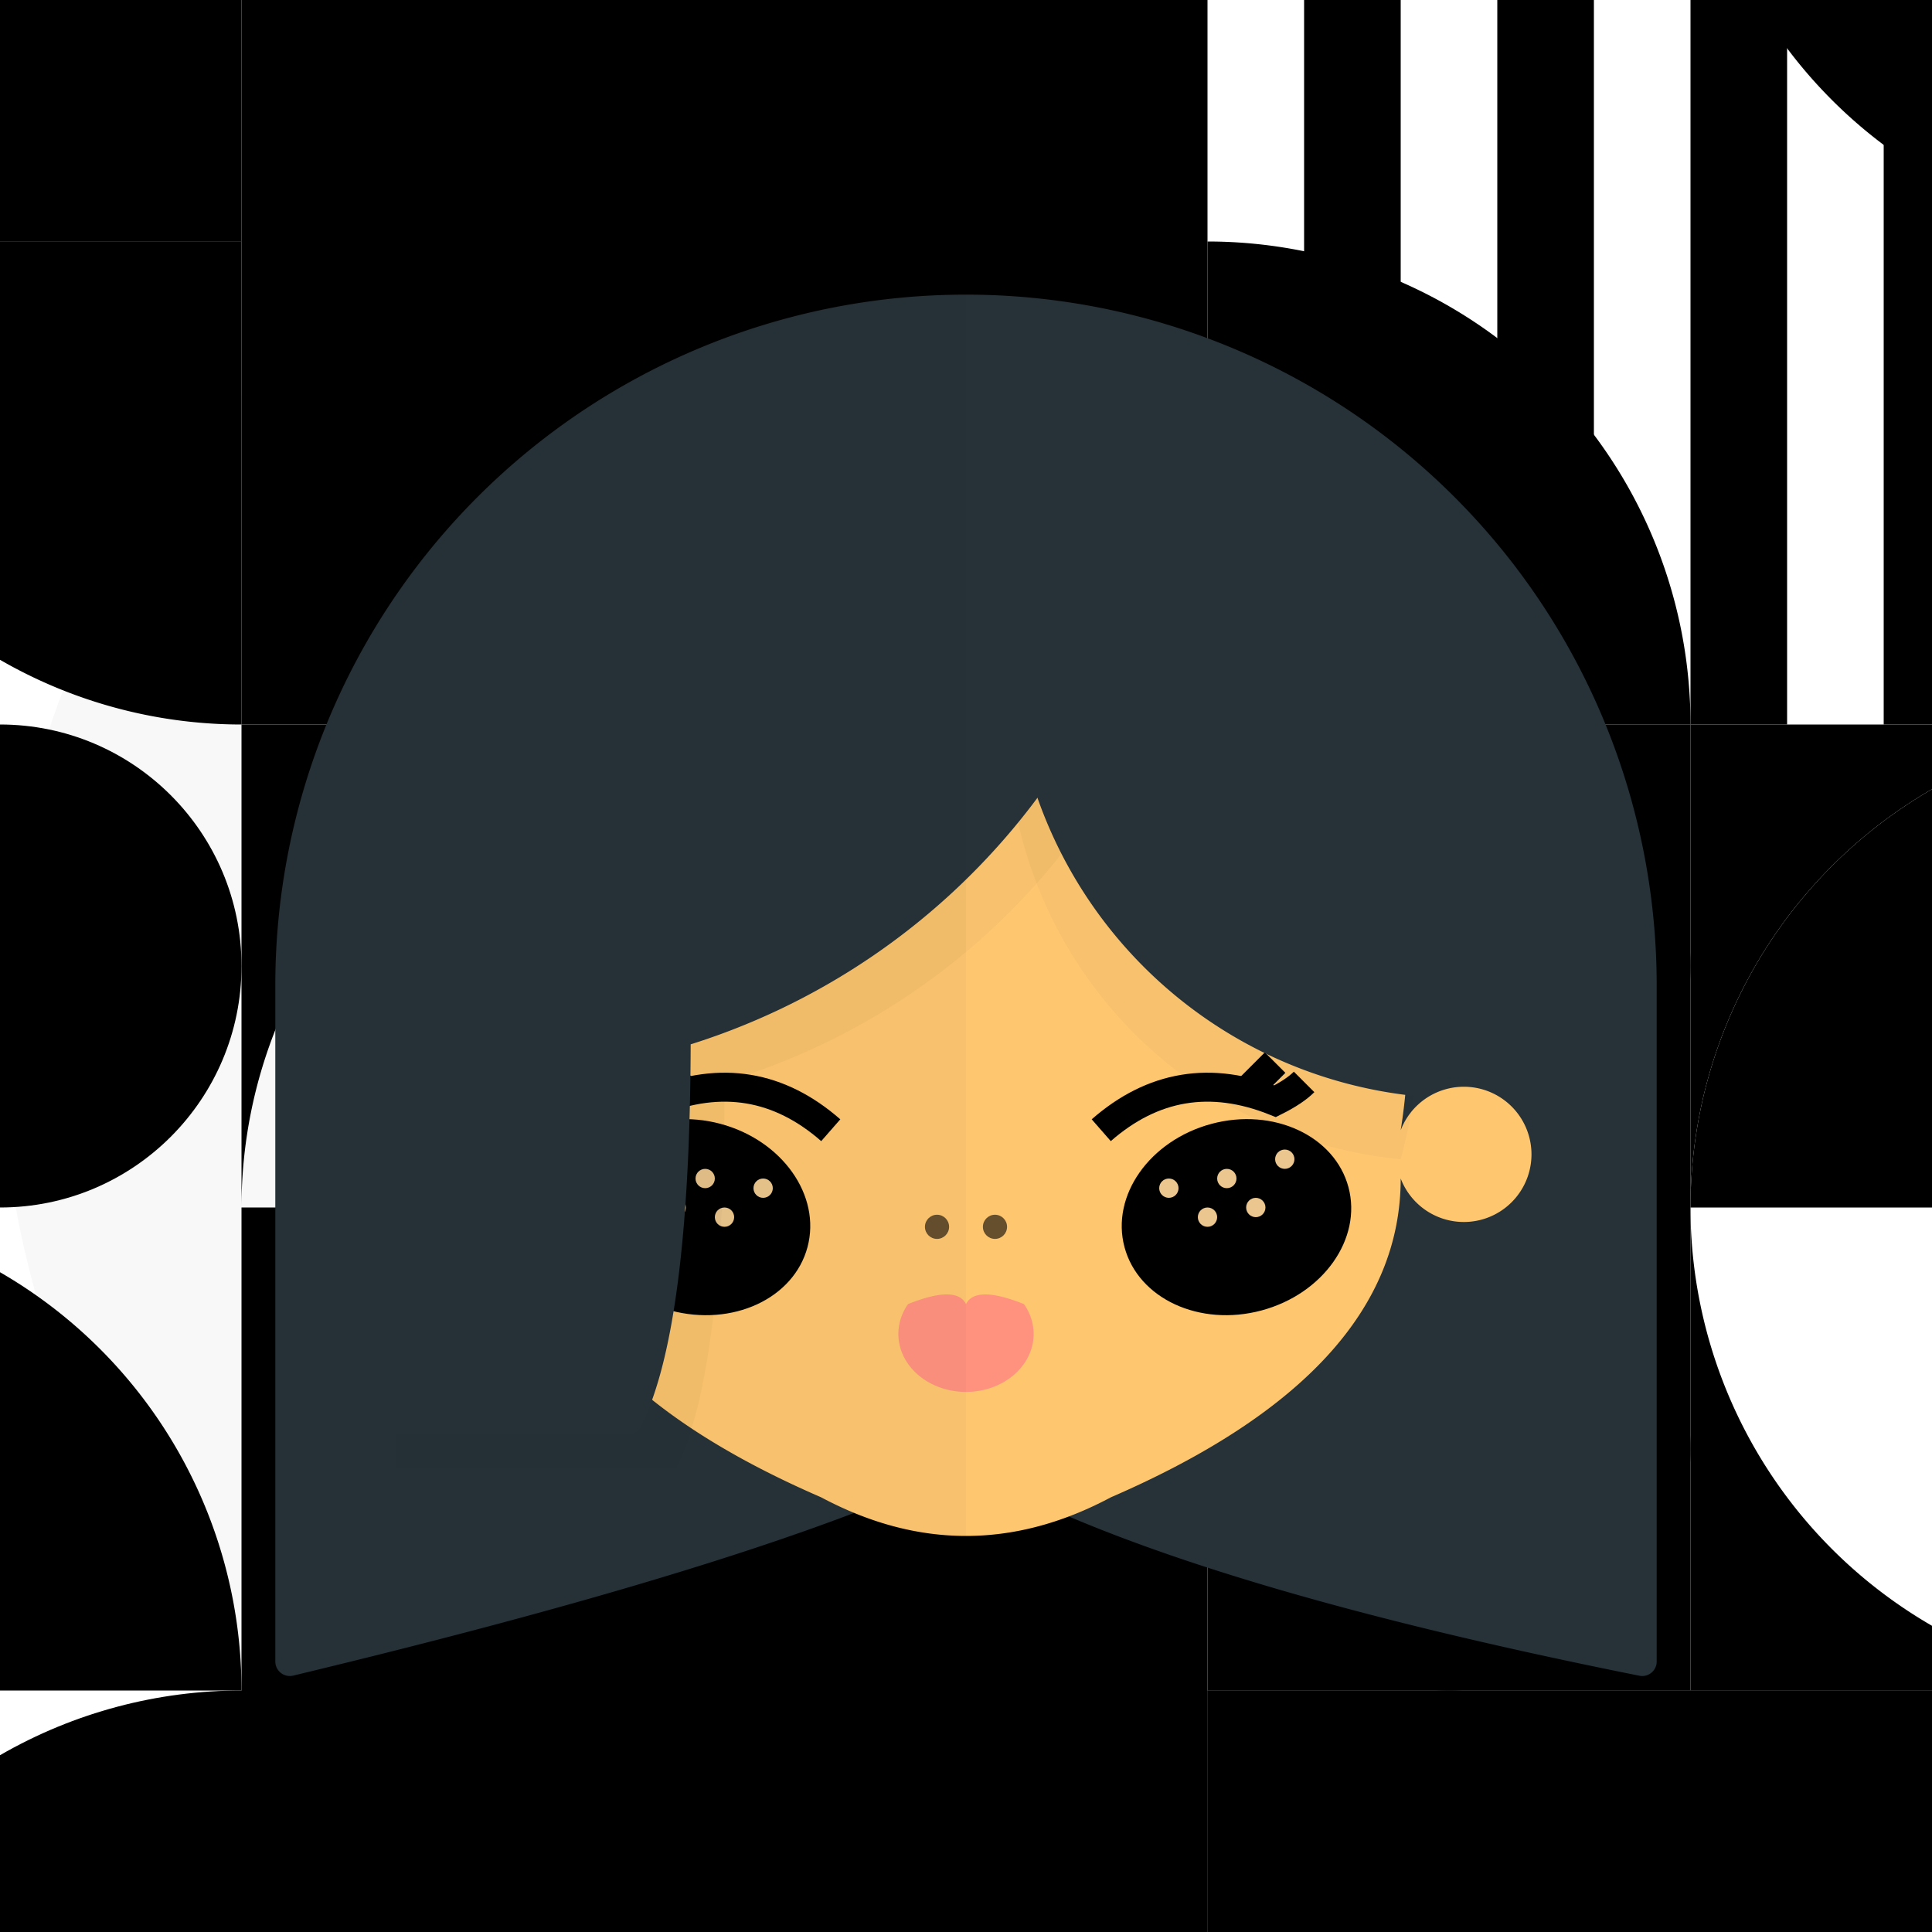 <svg
  version="1.1"
  xmlns="http://www.w3.org/2000/svg"
  xmlns:xlink="http://www.w3.org/1999/xlink"
  viewBox="0 0 200 200"
  xml:space="preserve"
>
   <rect x="0" y="0" width="200" height="200" fill="#808080" stroke="none"/>
   <style>
    :root {
			--hsl-white: 300, 100%, 100%;
      --hsl-yellow: 320, 99%, 55%;
			--hsl-red: 335, 100%, 52%;
			--hsl-blue: 186, 99%, 28%;
			--hsl-pink-l: 0, 98%, 90%;
      --hsl-green-d: 170, 73%, 16%;
    }

     .fill-pink {
      fill: #ff7088;
      opacity: 0.6;
    }
    .stroke-black {
      fill: none;
      stroke: #000;
      stroke-width: 3;
    }
    .nose {
      fill: #000;
      opacity: 0.6;
    }
    .freckle {
      fill: #ebc68e;
    }
    .cheek {
      fill: url(#cheek);
    }
    .hair {
      fill: #263238;
      stroke: #263238;
      stroke-width: 3;
      stroke-linejoin: round;
    }
    .skin {
      fill: #ffc670;
      stroke: none;
    }
    .shadow {
      fill: #000;
      opacity:0.03;
    }
    </style>

  <defs>
    <radialGradient id="cheek" cx="50%" cy="50%" r="50%" fx="50%" fy="50%">
      <stop offset="0%" stop-color="hsla(350, 100%, 82%,.2)" stop-opacity='1' />
      <stop offset="100%" stop-color="hsl(36, 100%, 72%)" stop-opacity='1' />
    </radialGradient>
  </defs>

  <g transform="translate(-25,-425) scale(.5)">
    <g fill='white'>
      <rect x='0' y='0' width='700' height='1400' />
    </g>

    <g fill='hsl(186, 99%, 28%)'>
      <path d='M0,0 l200,0 -200,200Z' />
      <path d='M0,300 l200,0 0,200Z' />
      <rect x='300' y='300' width='300' height='300' />
      <rect x='320' y='800' width='20' height='200' />
      <rect x='360' y='800' width='20' height='200' />
      <rect x='400' y='800' width='20' height='200' />
      <rect x='440' y='800' width='20' height='200' />
      <rect x='480' y='800' width='20' height='200' />
      <circle r='50' cx='50' cy='1050' />
      <path d='M400,1000 l100,0 a100,100 0 0 0 0,200 l-100,0Z' />
      <circle r='100' cx='100' cy='1300' />
      <rect x='500' y='1200' width='200' height='200' />
    </g>

    <g fill='hsl(320, 99%, 55%)'>
      <rect x='200' y='0' width='500' height='20' />
      <rect x='200' y='40' width='500' height='20' />
      <rect x='200' y='80' width='500' height='20' />
      <rect x='200' y='120' width='500' height='20' />
      <rect x='200' y='160' width='500' height='20' />
      <rect x='400' y='0' width='200' height='200' />
      <circle r='50' cx='350' cy='250' />
      <circle r='50' cx='650' cy='250' />
      <path
        d='M200,300 l100,0 0,200 -100,0Z M200,350 a50,50 0 0 0 100,0 50,50 0 0 0 -100,0Z M200,450 a50,50 0 0 0 100,0 50,50 0 0 0 -100,0Z'
      />
      <rect x='0' y='500' width='100' height='400' />
      <path d='M100,900 l0,100 a100,100 0 0 1 -100,-100Z' />
      <rect x='300' y='1000' width='100' height='200' />
      <rect x='200' y='1300' width='100' height='100' />
      <rect x='500' y='1300' width='100' height='100' />
    </g>

    <g fill='hsl(335, 100%, 52%)'>
      <rect x='120' y='600' width='20' height='200' />
      <rect x='160' y='600' width='20' height='200' />
      <rect x='200' y='600' width='20' height='200' />
      <rect x='240' y='600' width='20' height='200' />
      <rect x='280' y='600' width='20' height='200' />
      <rect x='320' y='600' width='20' height='200' />
      <rect x='360' y='600' width='20' height='200' />
      <rect x='400' y='600' width='20' height='200' />
      <rect x='440' y='600' width='20' height='200' />
      <rect x='480' y='600' width='20' height='200' />
    </g>

    <g fill='hsl(0, 98%, 90%)'>
      <path d='M0,200 l200,0 0,-200Z' />
      <rect x='0' y='220' width='100' height='20' />
      <rect x='0' y='260' width='100' height='20' />
      <path
        d='M0,300 l200,200 -200,0Z M10,450 a40,40 0 0 0 80,0 a40,40 0 0 0 -80,0Z'
      />
      <path d='M200,0 l50,100 50,-100Z' />
      <path d='M300,0 l50,100 50,-100Z' />
      <path d='M400,0 l50,100 50,-100Z' />
      <path d='M500,0 l50,100 50,-100Z' />
      <path d='M600,0 l50,100 50,-100Z' />
      <rect x='200' y='200' width='100' height='100' />
      <rect x='400' y='200' width='100' height='100' />
      <path d='M600,300 l100,0 0,300 -100,-100Z' />
      <path d='M300,600 a100,100 0 0 1 200,0Z' />
      <path d='M0,700 l50,-100 50,100Z' />
      <path d='M100,600 a100,100 0 0 0 200,0Z' />
      <rect x='500' y='600' width='100' height='200' />
      <path d='M0,900 l50,-100 50,100Z' />
      <path d='M300,900 a100,100 0 0 1 100,100 l-100,0Z' />
      <path d='M100,1000 l0,100 a100,100 0 0 1 200,0 l0,-100Z' />
      <path
        d='M500,1000 l200,0 0,200 -200,0Z M610,1050 a40,40 0 0 0 80,0 a40,40 0 0 0 -80,0Z M610,1150 a40,40 0 0 0 80,0 a40,40 0 0 0 -80,0Z'
      />
      <path d='M0,1100 a100,100 0 0 1 100,100 l-100,0Z' />
      <path d='M600,1300 a100,100 0 0 1 100,100 l-100,0Z' />
    </g>

    <g fill='hsl(170, 73%, 16%)'>
      <path d='M300,200 l50,-100 50,100Z' />
      <path d='M600,200 l50,-100 50,100Z' />
      <path d='M600,300 l100,100 -100,0Z' />
      <rect x='100' y='500' width='200' height='100' />
      <rect x='600' y='600' width='100' height='200' />
      <rect x='100' y='800' width='200' height='200' />
      <rect x='500' y='820' width='200' height='20' />
      <rect x='500' y='860' width='200' height='20' />
      <rect x='500' y='900' width='200' height='20' />
      <rect x='500' y='940' width='200' height='20' />
      <rect x='500' y='980' width='200' height='20' />
      <circle r='50' cx='350' cy='1050' />
      <circle r='50' cx='350' cy='1150' />
      <path d='M0,1200 l200,200 -200,0Z' />
      <circle r='40' cx='650' cy='1250' />
      <path d='M300,1200 l200,0 0,200 -100,0 a100,100 0 0 0 -100,-100Z' />
    </g>

    <g fill='hsl(0, 98%, 90%)'>
      <path d='M300,1200 l100,0 a100,100 0 0 1 -100,100 Z' />
      <path d='M400,1400 a100,100 0 0 1 100,-100 l0,100Z' />
    </g>

    <g fill='hsl(335, 100%, 52%)'>
      <circle r='40' cx='150' cy='150' />
      <path d='M200,200 l0,-50 a50,50 0 1 1 50,50Z' />
      <path d='M100,200 l100,0 0,150 a50,50 0 0 1 -100,0Z' />
      <circle r='40' cx='450' cy='150' />
      <path d='M500,200 l0,-100 a100,100 0 0 1 100,100Z' />
      <path d='M500,200 l0,100 100,0 a100,100 0 1 1 -100,-100Z' />
      <path d='M100,600 a100,100 0 0 1 200,0Z' />
      <rect x='400' y='600' width='200' height='20' />
      <rect x='400' y='640' width='200' height='20' />
      <rect x='400' y='680' width='200' height='20' />
      <rect x='400' y='720' width='200' height='20' />
      <rect x='400' y='760' width='200' height='20' />
      <path d='M400,800  a100,100 0 0 0 200,0Z' />
      <path d='M400,1100 a100,100 0 1 1 100,100 l0,-100Z' />
      <rect x='100' y='1100' width='200' height='200' />
      <path d='M500,1200 l0,100 a100,100 0 0 1 -100,-100Z' />
      <path d='M500,1300 l0,-50 a50,50 0 1 1 50,50Z' />
    </g>

    <g fill='hsl(320, 99%, 55%)'>
      <path d='M700,400 l0,100 -100,0Z' />
    </g>

    <g fill='hsl(186, 99%, 28%)'>
      <path d='M0,500 l50,100 50,-100Z' />
      <path d='M0,700 l50,100 50,-100Z' />
      <circle r='40' cx='150' cy='850' />
      <circle r='40' cx='250' cy='850' />
      <circle r='40' cx='250' cy='950' />
      <circle r='40' cx='150' cy='950' />
    </g>
	</g>


  <g transform="translate(100,112) scale(1)">
    <path
      class="hair"
      d="M-70,60 l0-70 a70,70 0 0 1 140,0 l0,70 q-50,-10 -70-22 q-20,10 -70,22Z"
    />
    <path
      class="skin"
      d="M-30-45 a50,60 0 0 1 60,0 a60,60 0 0 1 15,50 a7,7 0 1 1 0,5 q0,20 -30,33 q-15,8 -30,0 q-30,-13 -30-33 a7,7 0 1 1 0,-5 a60,60 0 0 1 15,-50Z"
    />
    <path class="stroke-black" d="M-14,5 q-8,-7 -18,-3 q-2-1 -3-2" />
    <path class="stroke-black" d="M-29,1 l-3-3" />
    <path class="stroke-black" d="M14,5 q8,-7 18,-3 q2-1 3-2" />
    <path class="stroke-black" d="M29,1 l3-3" />
    <circle class="nose" cx="-3" cy="15" r="1.25" />
    <circle class="nose" cx="3" cy="15" r="1.25" />
    <ellipse
      class="cheek"
      cx="-28"
      cy="14"
      rx="12"
      ry="10"
      transform="rotate(15,-28,14)"
    />
    <ellipse
      class="cheek"
      cx="28"
      cy="14"
      rx="12"
      ry="10"
      transform="rotate(-15,28,14)"
    />
    <circle class="freckle" cx="-21" cy="11" r="1" />
    <circle class="freckle" cx="-30" cy="13" r="1" />
    <circle class="freckle" cx="-27" cy="10" r="1" />
    <circle class="freckle" cx="-25" cy="14" r="1" />
    <circle class="freckle" cx="21" cy="11" r="1" />
    <circle class="freckle" cx="25" cy="14" r="1" />
    <circle class="freckle" cx="27" cy="10" r="1" />
    <circle class="freckle" cx="30" cy="13" r="1" />
    <circle class="freckle" cx="33" cy="8" r="1" />
    <path
      class="fill-pink"
      d="M-6,23 a7,6 0 1 0 12,0 q-5,-2 -6,0 q-1,-2 -6,0Z"
    />
    <path class="shadow" d="M12,-62 a45,45 0 0 0 33,70 a60,60 0 0 0 -33,-70" />
    <path
      class="shadow"
      d="M25,-65 a70,70 0 0 1 -50,65 q0,30 -5,40 l-29,0 l0-50 a70,70 0 0 1 70,-60 "
    />
    <path class="hair" d="M14,-70 a45,45 0 0 0 33,70 a60,60 0 0 0 -33,-70" />

    <path
      class="hair"
      d="M20,-70 a70,70 0 0 1 -50,65 q0,30 -5,40 l-29,0 l0-50 a70,70 0 0 1 70,-60 "
    />
    <path class="shadow" d="M0,-105 a100,100 0 0 0 0,200" />
  </g>
</svg>
